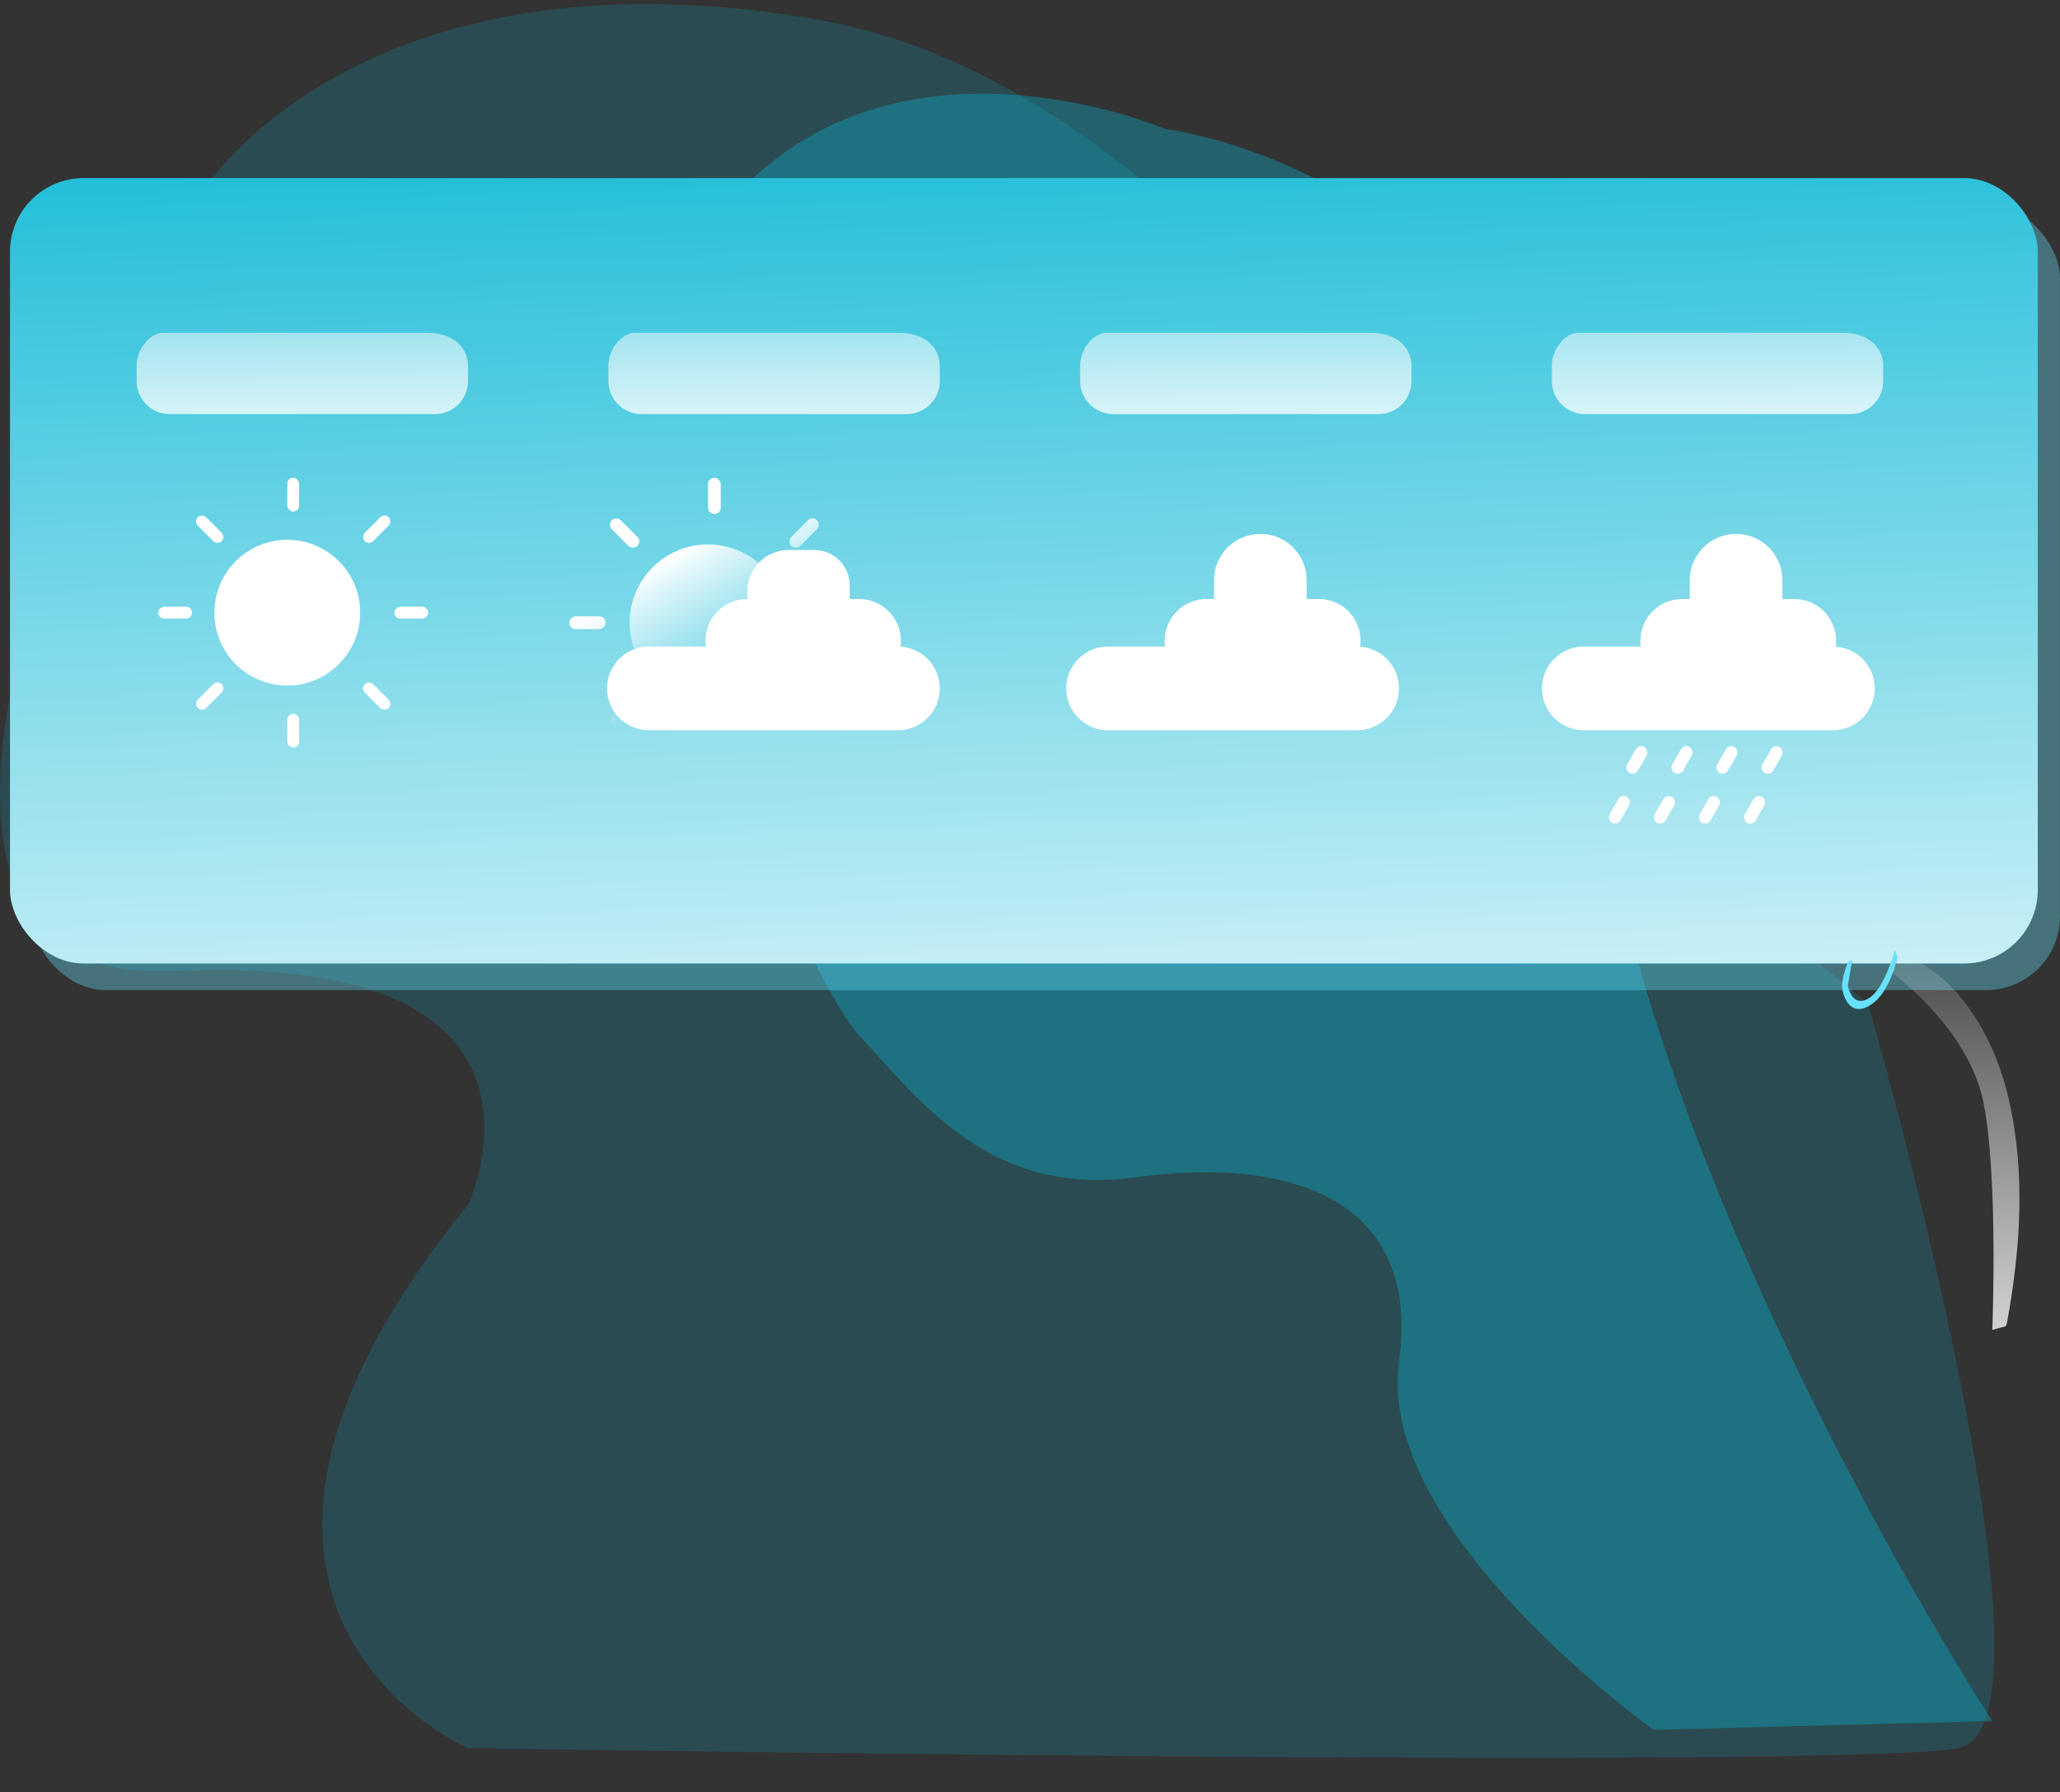 <svg id="eHXFbSlfPrB1" xmlns="http://www.w3.org/2000/svg" xmlns:xlink="http://www.w3.org/1999/xlink" viewBox="0 0 464.34 404.01" shape-rendering="geometricPrecision" text-rendering="geometricPrecision"><rect x="0" y="0" width="464.34" height="404.01" fill="#333333" stroke="none"/><defs><linearGradient id="eHXFbSlfPrB6-fill" x1="224.49" y1="-41.21" x2="233.5" y2="247.11" spreadMethod="pad" gradientUnits="userSpaceOnUse" gradientTransform="translate(0 0)"><stop id="eHXFbSlfPrB6-fill-0" offset="0%" stop-color="rgba(255,255,255,0)"/><stop id="eHXFbSlfPrB6-fill-1" offset="84%" stop-color="rgba(255,255,255,0.84)"/><stop id="eHXFbSlfPrB6-fill-2" offset="97%" stop-color="#fff"/></linearGradient><linearGradient id="eHXFbSlfPrB16-fill" x1="3.85" y1="7" x2="-8.54" y2="-15.53" spreadMethod="pad" gradientUnits="userSpaceOnUse" gradientTransform="translate(0 0)"><stop id="eHXFbSlfPrB16-fill-0" offset="0%" stop-color="rgba(255,255,255,0)"/><stop id="eHXFbSlfPrB16-fill-1" offset="84%" stop-color="rgba(255,255,255,0.84)"/><stop id="eHXFbSlfPrB16-fill-2" offset="97%" stop-color="#fff"/></linearGradient><linearGradient id="eHXFbSlfPrB17-fill" x1="18.47" y1="35.07" x2="6.08" y2="12.54" spreadMethod="pad" gradientUnits="userSpaceOnUse" gradientTransform="translate(0 0)"><stop id="eHXFbSlfPrB17-fill-0" offset="0%" stop-color="rgba(255,255,255,0)"/><stop id="eHXFbSlfPrB17-fill-1" offset="84%" stop-color="rgba(255,255,255,0.84)"/><stop id="eHXFbSlfPrB17-fill-2" offset="97%" stop-color="#fff"/></linearGradient><linearGradient id="eHXFbSlfPrB18-fill" x1="-5.69" y1="-8.87" x2="-18.08" y2="-31.39" spreadMethod="pad" gradientUnits="userSpaceOnUse" gradientTransform="translate(0 0)"><stop id="eHXFbSlfPrB18-fill-0" offset="0%" stop-color="rgba(255,255,255,0)"/><stop id="eHXFbSlfPrB18-fill-1" offset="84%" stop-color="rgba(255,255,255,0.84)"/><stop id="eHXFbSlfPrB18-fill-2" offset="97%" stop-color="#fff"/></linearGradient><linearGradient id="eHXFbSlfPrB19-fill" x1="-9.091" y1="40.34" x2="-1.921" y2="15.662" spreadMethod="pad" gradientUnits="userSpaceOnUse" gradientTransform="translate(0 0)"><stop id="eHXFbSlfPrB19-fill-0" offset="0%" stop-color="rgba(255,255,255,0)"/><stop id="eHXFbSlfPrB19-fill-1" offset="84%" stop-color="rgba(255,255,255,0.84)"/><stop id="eHXFbSlfPrB19-fill-2" offset="97%" stop-color="#fff"/></linearGradient><linearGradient id="eHXFbSlfPrB20-fill" x1="6.232" y1="-12.412" x2="13.395" y2="-37.097" spreadMethod="pad" gradientUnits="userSpaceOnUse" gradientTransform="translate(0 0)"><stop id="eHXFbSlfPrB20-fill-0" offset="0%" stop-color="rgba(255,255,255,0)"/><stop id="eHXFbSlfPrB20-fill-1" offset="84%" stop-color="rgba(255,255,255,0.84)"/><stop id="eHXFbSlfPrB20-fill-2" offset="97%" stop-color="#fff"/></linearGradient><linearGradient id="eHXFbSlfPrB21-fill" x1="-19.66" y1="15.69" x2="2.87" y2="3.3" spreadMethod="pad" gradientUnits="userSpaceOnUse" gradientTransform="translate(0 0)"><stop id="eHXFbSlfPrB21-fill-0" offset="0%" stop-color="rgba(255,255,255,0)"/><stop id="eHXFbSlfPrB21-fill-1" offset="84%" stop-color="rgba(255,255,255,0.84)"/><stop id="eHXFbSlfPrB21-fill-2" offset="97%" stop-color="#fff"/></linearGradient><linearGradient id="eHXFbSlfPrB22-fill" x1="4.5" y1="2.4" x2="27.03" y2="-9.99" spreadMethod="pad" gradientUnits="userSpaceOnUse" gradientTransform="translate(0 0)"><stop id="eHXFbSlfPrB22-fill-0" offset="0%" stop-color="rgba(255,255,255,0)"/><stop id="eHXFbSlfPrB22-fill-1" offset="84%" stop-color="rgba(255,255,255,0.84)"/><stop id="eHXFbSlfPrB22-fill-2" offset="97%" stop-color="#fff"/></linearGradient><linearGradient id="eHXFbSlfPrB23-fill" x1="18.973" y1="9.174" x2="-5.72" y2="2.004" spreadMethod="pad" gradientUnits="userSpaceOnUse" gradientTransform="translate(0 0)"><stop id="eHXFbSlfPrB23-fill-0" offset="0%" stop-color="rgba(255,255,255,0)"/><stop id="eHXFbSlfPrB23-fill-1" offset="84%" stop-color="rgba(255,255,255,0.84)"/><stop id="eHXFbSlfPrB23-fill-2" offset="97%" stop-color="#fff"/></linearGradient><linearGradient id="eHXFbSlfPrB24-fill" x1="3.66" y1="4.745" x2="-21.033" y2="-2.425" spreadMethod="pad" gradientUnits="userSpaceOnUse" gradientTransform="translate(0 0)"><stop id="eHXFbSlfPrB24-fill-0" offset="0%" stop-color="rgba(255,255,255,0)"/><stop id="eHXFbSlfPrB24-fill-1" offset="84%" stop-color="rgba(255,255,255,0.84)"/><stop id="eHXFbSlfPrB24-fill-2" offset="97%" stop-color="#fff"/></linearGradient><linearGradient id="eHXFbSlfPrB25-fill" x1="89.92" y1="92.57" x2="89.92" y2="164.37" spreadMethod="pad" gradientUnits="userSpaceOnUse" gradientTransform="translate(0 0)"><stop id="eHXFbSlfPrB25-fill-0" offset="0%" stop-color="rgba(255,255,255,0)"/><stop id="eHXFbSlfPrB25-fill-1" offset="84%" stop-color="rgba(255,255,255,0.84)"/><stop id="eHXFbSlfPrB25-fill-2" offset="97%" stop-color="#fff"/></linearGradient><linearGradient id="eHXFbSlfPrB26-fill" x1="196.25" y1="92.57" x2="196.25" y2="164.37" spreadMethod="pad" gradientUnits="userSpaceOnUse" gradientTransform="translate(0 0)"><stop id="eHXFbSlfPrB26-fill-0" offset="0%" stop-color="rgba(255,255,255,0)"/><stop id="eHXFbSlfPrB26-fill-1" offset="84%" stop-color="rgba(255,255,255,0.84)"/><stop id="eHXFbSlfPrB26-fill-2" offset="97%" stop-color="#fff"/></linearGradient><linearGradient id="eHXFbSlfPrB27-fill" x1="302.58" y1="92.57" x2="302.58" y2="164.37" spreadMethod="pad" gradientUnits="userSpaceOnUse" gradientTransform="translate(0 0)"><stop id="eHXFbSlfPrB27-fill-0" offset="0%" stop-color="rgba(255,255,255,0)"/><stop id="eHXFbSlfPrB27-fill-1" offset="84%" stop-color="rgba(255,255,255,0.84)"/><stop id="eHXFbSlfPrB27-fill-2" offset="97%" stop-color="#fff"/></linearGradient><linearGradient id="eHXFbSlfPrB28-fill" x1="408.9" y1="92.57" x2="408.9" y2="164.37" spreadMethod="pad" gradientUnits="userSpaceOnUse" gradientTransform="translate(0 0)"><stop id="eHXFbSlfPrB28-fill-0" offset="0%" stop-color="rgba(255,255,255,0)"/><stop id="eHXFbSlfPrB28-fill-1" offset="84%" stop-color="rgba(255,255,255,0.84)"/><stop id="eHXFbSlfPrB28-fill-2" offset="97%" stop-color="#fff"/></linearGradient><linearGradient id="eHXFbSlfPrB41-fill" x1="461.15" y1="253.71" x2="465.16" y2="382.1" spreadMethod="pad" gradientUnits="userSpaceOnUse" gradientTransform="translate(0 0)"><stop id="eHXFbSlfPrB41-fill-0" offset="0%" stop-color="rgba(255,255,255,0)"/><stop id="eHXFbSlfPrB41-fill-1" offset="84%" stop-color="rgba(255,255,255,0.84)"/><stop id="eHXFbSlfPrB41-fill-2" offset="97%" stop-color="#fff"/></linearGradient></defs><path style="isolation:isolate" d="M69,94c0,0,36.29-54.78,138.3-36.41s179.25,176.41,179.25,176.41l56.24,45c0,0,47.11,163.07,20.26,168s-335.79,0-335.79,0-73.94-31.57,0-122.48c0,0,27.16-57.17-66-52.65s7.74-177.87,7.74-177.87Z" transform="translate(-21.76-52.917)" opacity="0.19" fill="#06b6d4"/><path style="isolation:isolate" d="M284.54,82.93c0,0-63.24-27.25-100.32,18.93s17.39,170.42,31.27,185.45s29.63,36.42,62.3,31.91s64.57,3.44,59.31,41.7s57.4,82.87,57.4,82.87l76.37-2c0,0-89.59-136.67-91.78-242.23s-94.55-116.63-94.55-116.63Z" transform="translate(-21.76-53.82)" opacity="0.36" fill="#06b6d4"/><rect style="isolation:isolate" width="457.07" height="177.05" rx="16.6" ry="16.6" transform="translate(7.26 46.15)" opacity="0.36" fill="#68e1fd"/><rect width="457.07" height="177.05" rx="16.6" ry="16.6" transform="translate(2.26 40.15)" fill="#06b6d4"/><rect width="457.07" height="177.05" rx="16.6" ry="16.6" transform="translate(2.26 40.15)" fill="url(#eHXFbSlfPrB6-fill)"/><circle r="16.43" transform="translate(64.76 138.12)" fill="#fff"/><rect width="2.67" height="7.61" rx="1.33" ry="1.33" transform="translate(64.76 107.7)" fill="#fff"/><rect width="2.67" height="7.61" rx="1.33" ry="1.33" transform="translate(64.76 160.92)" fill="#fff"/><rect width="2.67" height="7.61" rx="1.33" ry="1.33" transform="matrix(.707-.707 0.707 0.707 43.641 117.559)" fill="#fff"/><rect width="2.67" height="7.61" rx="1.33" ry="1.33" transform="matrix(.707-.707 0.707 0.707 81.275 155.182)" fill="#fff"/><rect width="2.67" height="7.61" rx="1.33" ry="1.33" transform="matrix(0-1 1 0 35.68 139.45)" fill="#fff"/><rect width="2.67" height="7.61" rx="1.33" ry="1.33" transform="matrix(0-1 1 0 88.9 139.45)" fill="#fff"/><rect width="2.67" height="7.61" rx="1.33" ry="1.33" transform="matrix(.707 0.707-.707 0.707 86.656 115.667)" fill="#fff"/><rect width="2.67" height="7.61" rx="1.33" ry="1.33" transform="matrix(.707 0.707-.707 0.707 49.022 153.29)" fill="#fff"/><circle r="17.66" transform="translate(159.59 140.4)" fill="url(#eHXFbSlfPrB16-fill)"/><rect width="2.87" height="8.18" rx="1.43" ry="1.43" transform="translate(159.59 107.7)" fill="url(#eHXFbSlfPrB17-fill)"/><rect width="2.87" height="8.18" rx="1.43" ry="1.43" transform="translate(159.59 164.92)" fill="url(#eHXFbSlfPrB18-fill)"/><rect width="2.87" height="8.18" rx="1.43" ry="1.43" transform="matrix(.707-.707 0.707 0.707 136.886 118.298)" fill="url(#eHXFbSlfPrB19-fill)"/><rect width="2.87" height="8.18" rx="1.43" ry="1.43" transform="matrix(.707-.707 0.707 0.707 177.338 158.751)" fill="url(#eHXFbSlfPrB20-fill)"/><rect width="2.87" height="8.18" rx="1.43" ry="1.43" transform="matrix(0-1 1 0 128.33 141.83)" fill="url(#eHXFbSlfPrB21-fill)"/><rect width="2.87" height="8.18" rx="1.43" ry="1.43" transform="matrix(0-1 1 0 185.55 141.83)" fill="url(#eHXFbSlfPrB22-fill)"/><rect width="2.87" height="8.18" rx="1.43" ry="1.43" transform="matrix(.707 0.707-.707 0.707 183.131 116.266)" fill="url(#eHXFbSlfPrB23-fill)"/><rect width="2.87" height="8.18" rx="1.43" ry="1.43" transform="matrix(.707 0.707-.707 0.707 142.679 156.719)" fill="url(#eHXFbSlfPrB24-fill)"/><path d="M119.83,147.17h-59.83c-4.109,0-7.44-3.331-7.44-7.44v-3.44c0-4.11,3.33-7.44,5.81-7.44h59.81c5.74,0,9.07,3.33,9.07,7.44v3.44c0,4.101-3.319,7.429-7.42,7.44Z" transform="translate(-21.76-53.82)" fill="url(#eHXFbSlfPrB25-fill)"/><path d="M226.15,147.17h-59.81c-4.109,0-7.44-3.331-7.44-7.44v-3.44c0-4.11,3.33-7.44,5.81-7.44h59.81c5.74,0,9.07,3.33,9.07,7.44v3.44c0,4.109-3.331,7.44-7.44,7.44Z" transform="translate(-21.76-53.82)" fill="url(#eHXFbSlfPrB26-fill)"/><path d="M332.48,147.17h-59.81c-4.109,0-7.44-3.331-7.44-7.44v-3.44c0-4.11,3.33-7.44,5.81-7.44h59.81c5.74,0,9.07,3.33,9.07,7.44v3.44c0,4.109-3.331,7.44-7.44,7.44Z" transform="translate(-21.76-53.82)" fill="url(#eHXFbSlfPrB27-fill)"/><path d="M438.81,147.17h-59.81c-4.109,0-7.44-3.331-7.44-7.44v-3.44c0-4.11,3.33-7.44,5.8-7.44h59.82c5.74,0,9.07,3.33,9.07,7.44v3.44c0,4.109-3.331,7.44-7.44,7.44Z" transform="translate(-21.76-53.82)" fill="url(#eHXFbSlfPrB28-fill)"/><path d="M233.59,209c.005,2.505-.988,4.909-2.759,6.681s-4.176,2.764-6.681,2.759h-55.81c-3.444.112-6.676-1.661-8.431-4.627s-1.755-6.651,0-9.617s4.987-4.739,8.431-4.627h12.53c-.06-.424-.09-.852-.09-1.28-.005-2.504.986-4.906,2.756-6.677s4.171-2.765,6.674-2.763v0-1.72c0-2.474.983-4.848,2.733-6.597s4.123-2.733,6.597-2.733h5.75c2.13-0,4.173.85,5.675,2.361s2.339,3.559,2.325,5.689v3h2.1c2.731.003,5.328,1.187,7.12,3.248s2.606,4.796,2.23,7.502c4.971.301,8.849,4.42,8.85,9.4Z" transform="translate(-21.76-53.82)" fill="#fff"/><path d="M337.1,209c.005,2.505-.988,4.909-2.759,6.681s-4.176,2.764-6.681,2.759h-55.81c-3.444.112-6.676-1.661-8.431-4.627s-1.755-6.651,0-9.617s4.987-4.739,8.431-4.627h12.53c-.06-.424-.09-.852-.09-1.28-.005-2.504.986-4.906,2.756-6.677s4.171-2.765,6.674-2.763h1.69v-4.23c0-5.766,4.674-10.44,10.44-10.44s10.44,4.674,10.44,10.44v4.23h2.71c2.737-.018,5.346,1.161,7.141,3.228s2.599,4.814,2.199,7.522c4.935.347,8.762,4.452,8.76,9.4Z" transform="translate(-21.76-53.82)" fill="#fff"/><path d="M444.34,209c.005,2.505-.988,4.909-2.759,6.681s-4.176,2.764-6.681,2.759h-55.81c-3.444.112-6.676-1.661-8.431-4.627s-1.755-6.651,0-9.617s4.987-4.739,8.431-4.627h12.52c-.06-.424-.09-.852-.09-1.28-.005-2.505.988-4.909,2.759-6.681s4.176-2.764,6.681-2.759h1.68v-4.23c0-5.766,4.674-10.44,10.44-10.44s10.44,4.674,10.44,10.44v4.23h2.68c5.214,0,9.44,4.226,9.44,9.44.002.439-.032.877-.1,1.31c4.951.327,8.8,4.438,8.8,9.4Z" transform="translate(-21.76-53.82)" fill="#fff"/><rect width="2.8" height="6.72" rx="1.4" ry="1.4" transform="matrix(.866 0.5-.5 0.866 369.443 167.699)" fill="#fff"/><rect width="2.8" height="6.72" rx="1.4" ry="1.4" transform="matrix(.866 0.5-.5 0.866 379.602 167.709)" fill="#fff"/><rect width="2.8" height="6.72" rx="1.4" ry="1.4" transform="matrix(.866 0.5-.5 0.866 389.752 167.704)" fill="#fff"/><rect width="2.8" height="6.72" rx="1.4" ry="1.4" transform="matrix(.866 0.5-.5 0.866 399.911 167.704)" fill="#fff"/><rect width="2.8" height="6.72" rx="1.4" ry="1.4" transform="matrix(.866 0.5-.5 0.866 365.489 178.951)" fill="#fff"/><rect width="2.8" height="6.72" rx="1.4" ry="1.4" transform="matrix(.866 0.5-.5 0.866 375.648 178.951)" fill="#fff"/><rect width="2.8" height="6.72" rx="1.4" ry="1.4" transform="matrix(.866 0.5-.5 0.866 385.798 178.946)" fill="#fff"/><rect width="2.8" height="6.72" rx="1.4" ry="1.4" transform="matrix(.866 0.5-.5 0.866 395.957 178.956)" fill="#fff"/><path d="M448.85,268c0,0-2.31,9-6.06,11s-4.51-3.05-4.51-3.05l1-5.74-1,.55c0,0-1.64,3.92-1.22,6.17s2.11,6.22,6.48,3.35s5.95-10.77,5.95-10.77Z" transform="translate(-21.76-53.82)" fill="#68e1fd"/><path d="M474.24,351.55c-.052.442-.188.869-.4,1.26l-3,.8c0,0,1.39-34.41-2-51.3s-20.77-29.31-20.77-29.31l2.3-3.48c6.81.79,19.57,11.4,24.31,32.65c3.62,16.24,2.52,32.99-.44,49.38Z" transform="translate(-21.76-53.82)" fill="url(#eHXFbSlfPrB41-fill)"/></svg>
